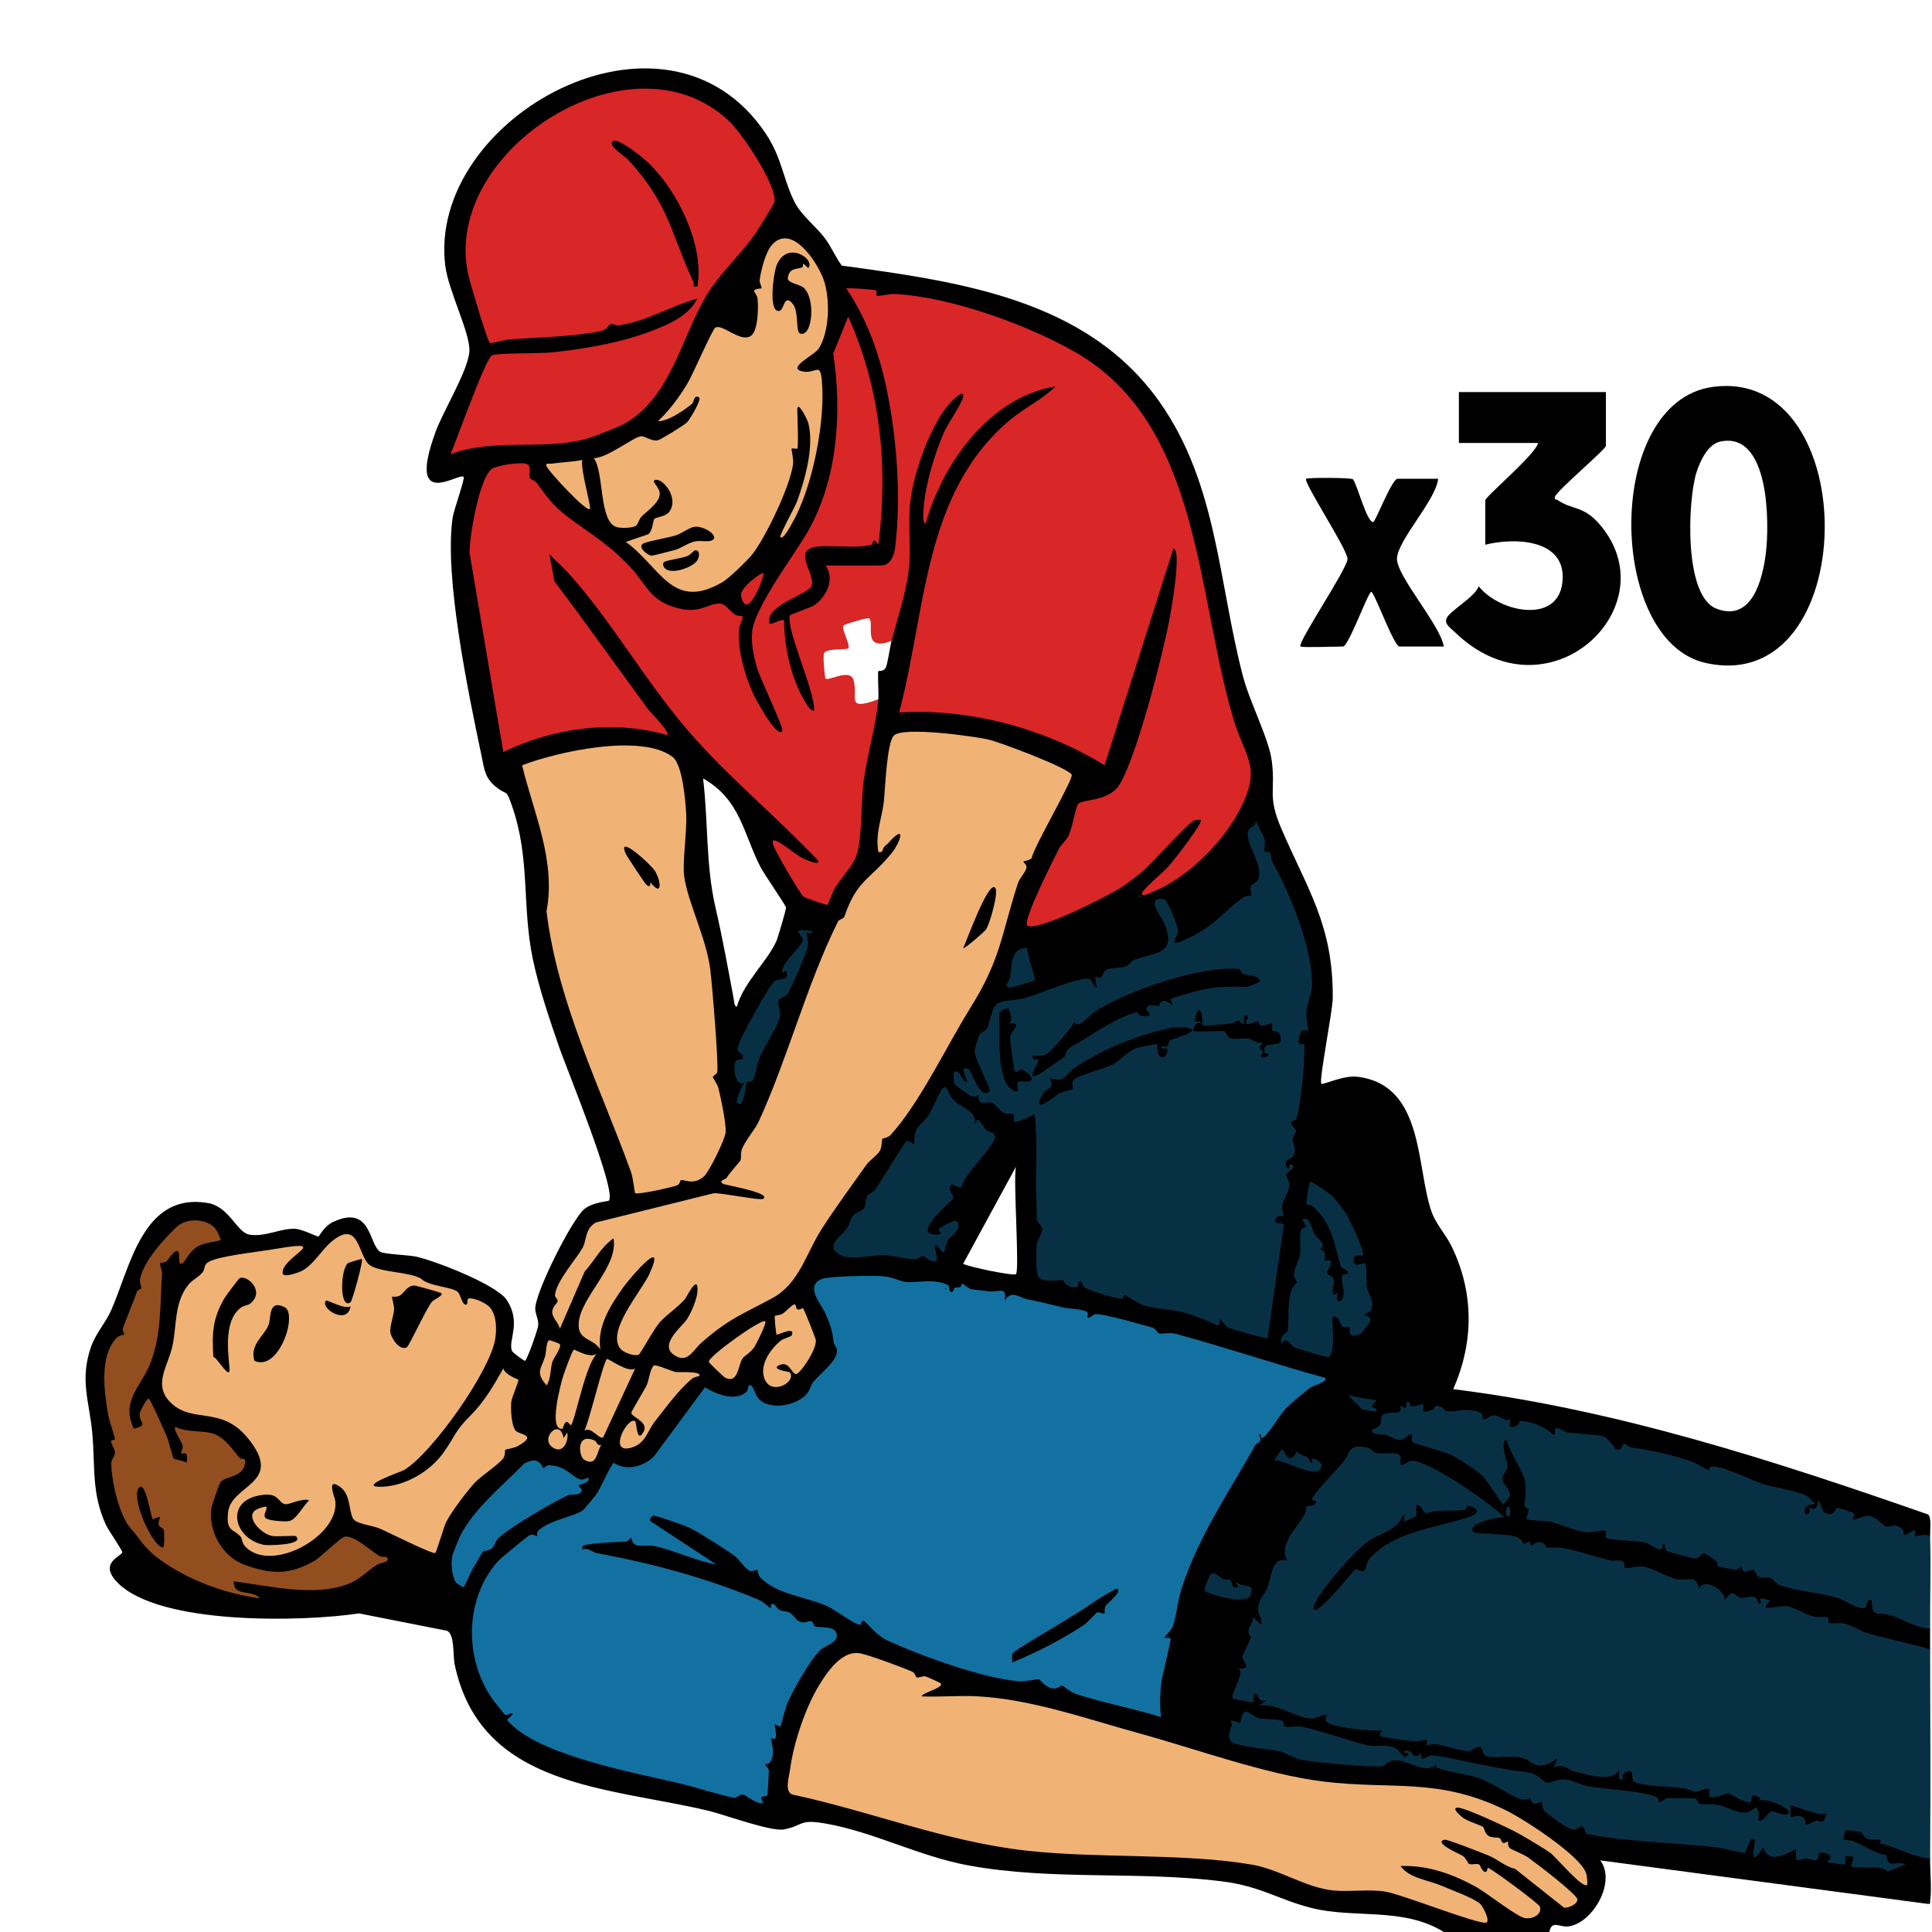 <?xml version="1.0" encoding="UTF-8"?>
<svg id="Layer_1" data-name="Layer 1" xmlns="http://www.w3.org/2000/svg" viewBox="0 0 1025 1025">
  <rect x="0" y="0" width="1025" height="1025" fill="#808080" stroke="none"/>
  <defs>
    <style>
      .cls-1 {
        fill: #1271a1;
      }

      .cls-2 {
        fill: #083045;
      }

      .cls-3 {
        fill: #fff;
      }

      .cls-4 {
        fill: #f0b375;
      }

      .cls-5 {
        fill: #d92626;
      }

      .cls-6 {
        fill: #000;
      }

      .cls-7 {
        fill: #934e1f;
      }
    </style>
  </defs>
  <path class="cls-3" d="M766,1025H0V0h1025v1025h-203c-4.088-6.388,5.208-6.042,9.383-4.905,11.666-1.034,23.334-21.095,16.26-31.608-.037-1.608.913-2.655,2.319-3.378l172.085,22.852c.418-6.76.404-13.546-.042-20.358l1.995-1.604c-2.862-36.854-2.996-74.153,0-111-1.969-3.628-1.957-7.368,0-11-.519-1.236-.998-2.482-1.336-3.765-1.731-6.557-1.563-34.7.094-41.455.315-1.284.76-2.536,1.243-3.779l-1.987-1.388-.049-8.513c-82.142-28.953-165.669-54.427-251.993-67.116l.624-5.218c11.611-28.162,7.508-59.739-10.486-83.91-4.75-11.97-7.866-24.586-9.348-37.848-6.616-28.161-18.324-45.488-49.151-34.031-2.88-1.73-3.577-5.09-2.089-10.081,5.996-29.713,9.171-59.312-4.387-88.463-7.378-15.565-14.199-31.283-20.463-47.153-1.101-10.11-1.944-20.317-2.527-30.62-15.261-37.005-22.722-75.478-29.842-115.236-3.519-15.609-7.807-31.163-14.437-45.774-34.263-75.51-108.172-87.064-182.174-97.095-7.452-11.758-15.848-22.798-25.188-33.122l-3.633-7.959c-26.839-112.681-185.642-57.802-178.51,40.228,5.052,14.885,9.274,29.852,12.665,44.899-4.914,15.32-11.159,30.359-18.737,45.116-5.675,15.69-8.817,28.549,12.497,19.119,3.381.341,3.652,3.004,2.642,5.846-7.74,19.327-6.827,38.618-4.644,59.627,2.99,28.774,8.755,61.367,15.656,89.277,1.743,7.05,4.649,10.488,11.405,13.791,5.743,9.107,7.735,21.258,9.311,32.029,1.737,35.817,5.421,70.006,19.463,103.707,9.927,24.231,18.628,48.917,26.104,74.058,2.579,9.078-.731,10.168-8.795,11.465-1.722.61-3.512,1.314-4.847,2.533-6.306,5.762-25.488,43.256-25.118,51.209,4.387,3.794-2.932,26.72-5.432,28.302-4.245,2.688-12.38-4.431-11.304-9.519,4.332-18.553-.989-24.519-17.255-32.49-14.937-7.32-30.3-13.228-46.777-13.68-6.013-1.647-10.256-6.764-12.731-15.353-7.609-9.023-17.779.062-23.737,6.173-5.833-2.832-11.547-3.994-17.142-3.485-16.5,5.721-24.183,3.079-34.225-10.432-22.121-14.026-40.755,7.427-47.212,27.756l-9.452,24.558c-15.517,19.99-14.884,39.44-9.836,62.98l1.33,24.633c1.709,16.496,6.259,26.109,14.533,39.631l-.608,1.868c-17.611,10.979,12.07,22.438,21.985,25.143,32.346,8.825,69.413,7.071,102.362,3.521l47.571,9.415c3.874,5.143,5.604,11.627,5.19,19.45,7.452,42.45,46.673,59.484,84.906,66.267,28.197,4.432,55.487,11.612,82.45,19.205l5.174.259c13.631-5.463,28.041-4.765,43.23,2.093,31.155,11.491,62.09,21.233,95.827,21.402l70.377,1.998c28.296,1.548,48.124,7.743,73.865,16.874l11.179,1.586c19.287-.671,37.409,2.44,54.365,9.334l1.402,3.133Z"/>
  <path class="cls-6" d="M766,1025c-21.523-13.348-47.194-7.059-69.839-12.661-17.648-4.366-26.942-11.562-47.8-14.2-44.473-5.624-89.984-.295-134.538-8.462-26.126-4.789-50.504-17.833-75.792-22.209-14.399-2.492-11.238.902-21.968,3.084-6.856,1.394-31.102-7.681-40.244-9.871-53.09-12.719-120.693-12.055-134.556-77.444-1.092-5.151.084-15.796-3.976-18.024l-46.814-9.25c-29.85,4.536-106.411,6.374-128.361-16.576-9.964-10.418,2.469-13.709,2.756-15.861.122-.914-7.413-11.837-8.571-14.323-7.851-16.848-5.733-31.07-7.318-48.682-1.543-17.137-6.783-28.046-.752-45.795,2.38-7.006,7.808-12.974,10.651-19.349,10.205-22.882,16.73-63.056,51.381-57.137,11.535,1.97,15.387,15.758,22.185,16.807,8.383,1.293,16.335-3.438,24.066-3.119,3.969.164,11.891,4.387,12.466,4.072.492-.27,3.056-5.526,7.798-7.726,20.336-9.434,18.828,11.989,24.898,15.806,2.206,1.387,14.948,1.686,19.133,2.615,10.111,2.246,42.624,14.817,48.024,22.976,8.015,12.11.557,21.492,2.803,27.054.365.903,6.446,5.305,6.875,5.249,1.046-.135,6.904-16.711,7.046-18.92.21-3.251-1.492-5.672-1.583-8.611-.255-8.297,19.451-47.596,26.011-52.963,4.648-3.802,12.505-4.005,13.008-4.492,4.596-4.444-22.787-71.116-26.26-81.219-5.156-14.999-10.811-31.46-14.045-46.955-5.881-28.179-1.253-52.986-10.972-81.028-3.457-9.974-2.342-5.196-8.644-10.356-5.926-4.852-6.115-9.39-7.588-16.412-6.868-32.724-19.957-95.041-15.334-126.375.578-3.918,6.634-20.84,5.848-21.64-2.553-2.601-30.74,18.991-14.758-24.269,4.019-10.879,17.149-32.24,17.793-42.26.609-9.461-11.044-32.015-12.757-45.248-10.156-78.486,117.265-149.726,170.13-70.13,8.652,13.027,9.204,24.691,15.418,36.582,3.446,6.593,11.062,12.477,15.593,18.407,3.566,4.667,5.716,10.112,9.183,14.817,61.971,8.518,129.938,17.526,168.624,72.376,30.829,43.711,31.192,96.067,44.278,145.722,3.603,13.671,13.753,33.032,15.243,44.758,2.054,16.163-2.46,18.361,5.088,35.911,13.99,32.526,27.544,51.28,27.241,89.83-.056,7.12-7.421,43.653-6.059,45.5.59.8,11.691-4.665,19.231-3.734,35.613,4.396,30.941,48.179,39.288,71.704,2.246,6.329,7.733,12.342,10.642,18.358,11.911,24.637,11.782,50.681.823,75.667,86.668,10.784,170.012,37.899,252.005,66.505,1.842,1.778.918,8.643,1,11.5-2.136,2.2-8.04,2.632-10.196.091-2.717,1.995-4.963.974-6.738-3.062-6.833-.187-9.524-1.407-15.327-5.734-6.88,2.476-10.399,1.703-10.559-2.319l-5.292-1.72c-3.903,4.397-8.032,3.672-11.454-.592-7.464,7.035-13.239.87-5.457-5.111-7.487-3.478-15.61-5.935-24.368-7.371l-20.645-8.107c-3.419-1.276-4.995-1.286-8.004.663-13.705-6.35-28.144-10.666-43.319-12.947-3.691,3.667-7.334,2.47-10.93-3.593l-1.756-1.265c-8.134-.303-15.779-1.594-22.933-3.87-.388,2.315-2.053,3.345-4.33,2.621-3.922-3.862-9.196-5.958-14.578-6.67-3.359,3.463-7.785,4.874-9.549-.693-4.665-2.745-6.371-2.783-11.025-.34l-2.226-1.159c-.376-3.03-2.961-4.28-7.753-3.749-5.851,1.469-10.751.751-14.702-2.154-2.889,3.306-8.711,4.643-10.095-.383-4.126-.149-7.552,1.047-10.276,3.589l-7.56,1.002c.006,2.822-.964,5.116-2.908,6.882,3.571.285,7.131,1.284,10.679,2.996,5.518-4.138,8.349-3.57,8.492,1.704,19.424,4.857,36.676,12.958,46.529,31.427l1.314-2.474c-4.379-5.146-4.774-10.029-1.183-14.649-1.466-3.058-4.455-19.417,2.636-15.297,2.657,1.544,14.635,29.271,10.407,35.437,2.687,1.406,2.269,3.846,1.285,6.275,9.771.698,19.426,2.83,28.963,6.395l10.331-.871c2.335.64,2.543,2.458,2.748,4.512,9.367-.093,17.983,1.678,25.848,5.313,1.784-3.776,4.985-2.44,5.444,1.422l13.426,3.647c5.551-4.775,11.175-1.159,14.133,4.524l7.508,1.417c2.418-1.951,4.082-1.826,5.912.933,3.755-1.728,5.891-.585,7.485,3.118,4.704-.232,7.471.594,10.669,4.152,15.225,2.494,29.651,6.554,43.279,12.181,3.852-7.61,7.055-3.745,7.929,2.824,8.907,1.762,17.798,4.395,26.673,7.897l1.475,2.109c.012,3.659-.012,7.341,0,11l-5.306.602c-13.71-2.716-27.626-6.298-40.075-12.212l-7.719-.223c-2.517-2.764-5.894-4.052-10.131-3.865-8.357-4.071-14.082-6.42-23.545-4.386-1.537-1.878-3.247-2.781-5.131-2.71l-2.282-3.137c-4.41,1.236-7.968.63-10.675-1.816-2.812,3.448-5.214,4.183-6.825-.513-1.821-2.532-6.773-6.186-9.216-3.062-1.922.726-3.67-.538-5.245-3.791-8.656.027-17.2-2.19-25.632-6.651l-2.885-.127c-5.784,1.758-9.01.693-9.679-3.195-9.819-1.108-19.644-3.253-29.476-6.435-5.599.391-9.879-.708-12.841-3.296-4.894,1.883-9.823.781-14.787-3.305l-20.646-1.824c-8.004-7.075,5.317-10.367,11.273-11.805-6.921-5.503-36.539-27.378-43.942-26.29-5.028,2.812-8.896,3.522-8.167-3.689l-10.958-.339c-8.122-5.435-11.987-5.055-16.136,4.239l-15.242,17.467c2.996,3.586-.107,5.795-3.94,6.573l-.956,3.259c-7.212,7.611-10.48,15.678-9.806,24.2-5.758.852-8.983,5.541-9.675,14.066-5.317,7.454-5.407,10.862-3.325,19.116l-1.325,1.143c-5.949-2.219-5.913,1.546-4.329,6.372-3.622,5.397-4.418,10.398-2.389,15.003-2.032.732-7.241,14.551-6.707,15.23.205.262,6.236,1.406,6.532,1.254.785-5.234,5.312-5.599,6.826-.731,2.064.127,2.512.716,3.36,2.779,7.724,2.435,15.421,4.729,23.089,6.884,6.562-3.013,9.653-2.28,9.274,2.199,9.262,2.854,18.804,4.522,28.625,5.003l1.287,2.741,15.463,2.197c3.875-1.338,6.801-.854,8.78,1.452,6.555.96,13.065,2.166,19.53,3.619,5.386-3.22,7.851-2.931,10.334,2.986l17.557.375c4.602,2.983,8.94,4.249,13.014,3.801,4.839-3.115,7.405-2.863,7.697.755,8.336,3.639,16.855,5.516,25.557,5.632,2.927-1.808,5.449-2.307,7.566-1.498,4.469-3.223,7.538-.508,7.321,4.529,10.766,1.255,21.335,3.052,31.707,5.389,3.853-2.588,8.842-3.27,9.413,2.507,5.826-2.541,11.721-1.708,17.686,2.5,1.922-4.533,5.348-4.053,8.799-.961,12.967.008,24.217,15.562,4.464,10.031-3.997,5.324-9.449,7.673-9.251-1.291-6.089,2.401-12.838,1.62-20.247-2.342l-9.598-.541c-4.383-4.953-14.986-3.501-20.645-1.045-2.675-2.761-4.417-3.916-8.669-4.349-14.259-1.085-28.11-3.557-41.554-7.418-6.639,2.485-11.949,1.716-15.929-2.306-17.99-3.979-36.873-7.435-54.971-10.484l-4.269,1.707c-1.429-.944-7.996-3.108-7.764-1.607.155,1.002,13.086,4.236,14.799,1.523l1.654,1.395c15.791,2.914,30.676,8.423,44.655,16.528l2.893-.485c2.12,1.984,4.644,2.755,7.573,2.311-.129,4.528,12.706,13.84,15.939,14.182,3.578-2.83,8.026-1.864,7.834,2.705,22.643,2.686,45.344,4.855,68.104,6.507l13.859,2.819c1.901-8.514,9.861-10.508,7.961.038,1.534-2.979,4.087-2.267,7.659,2.138l4.274-.434c7.565-4.264,11.03-3.585,10.395,2.035,2.621-.681,5.497-.755,7.94.5.036-6.809,10.761-4.808,10.169,1.334l3.742.641c.761-6.699,10.244-5.368,7.973,1.546,5.044-.225,10.038.091,14.982.947,4.26,4.141.585-2.526-.612-3.585-1.926-1.703-17.11-7.434-20.956-7.967-6.808-10.068,8.304-11.778,13.16-4.475,3.968-.167,6.66.79,8.077,2.872,7.559,2.78,15.199,5.228,22.921,7.345l1.741,2.214c-.05,6.609.916,16.48.008,22.53-.205,1.365.57,1.703-1.516,1.508l-173.482-23.037c8.828,11.701-4.641,34.161-17.52,35.088-3.933.283-8.426-3.48-9.491,2.911h-56Z"/>
  <path class="cls-2" d="M1024,986c-9.567-.767-18.225-6.444-27.006-8.009,2.678-3.462-2.661-1.302-6.07-2.418-2.385-.781-2.424-3.07-3.686-3.549-.362-.137-7.283-1.153-7.662-1.078-.641.126-1.77,4.864-1.578,5.047.204.195,3.904.284,5.559.954,5.792,2.342,10.892,6.296,17.226,7.257.956,7.552,4.034,2.902,10.212,4.809l-9.545,4.091c-2.885-4.206-16.448-1.129-19.449-3.113-.212-.14,1.905-4.104.993-4.984-.144-.139-3.85-.156-3.99-.014-.352.356.345,3.656,0,4.016-.826.864-8.145-1.205-9.998-1.02,6.386-4.149-3.08-5.759-3.869-4.844-.514.597.058,3.241-1.744,3.801-1.02.317-3.174-.885-4.789-.845-5.463.134-6.094,3.949-5.611-5.095-5.815,2.71-14.935,8.298-17.489-1.001-8.7,13.821-3.944-3.362-4.511-4-2.43-2.73-4.709,6.656-5.088,6.909-.799.535-12.729-2.605-15.425-2.896-22.907-2.471-46.075-2.808-68.822-6.977-2.466-7.486-3.983-2.289-6.982-2.258-2.086.022-13.982-8.311-15.375-10.068-1.238-1.563-1.134-4.554-1.312-4.723-.443-.419-3.061,1.358-4.383.949-1.299-.401-1.413-2.637-1.722-2.807-.216-.119-2.589,1.151-4.904.467-5.203-1.537-15.17-8.63-21.994-11.089-7.08-2.552-15.792-3.127-22.264-5.552-.929-.348-.84-1.161-.741-1.948-4.304,5.445-14.157-1.158-19.533-1.962-5.992-.896-7.392,2.814-8.918,3-5.736.7-35.111-1.993-41.882-3.2-5.72-1.02-9.133-3.839-12.4-4.6-6.294-1.466-18.987-2.172-24.549-4.452-4.522-1.854-2.007-6.674-1.222-9.355.209-.713-.787-2.172-.476-2.435.801-.678,4.415,1.391,4.985,1,.475-.326.442-6.206,3.354-5.909,1.249.127,4.189,2.884,6.583,3.477,3.083.763,10.254.387,12.453,1.381,1.338.604-.008,2.772,1.173,3.117,1.944.569,6.211-.518,8.885-.008,10.33,1.969,25.502,7.726,35.292,9.889,5.148,1.137,9.84-1.308,15.646,2.172,1.135.681,4.267,6.873,5.622,2.368.315-1.047-2.479.294-1.991-1.483,5.931-1.322,3.708,6.025,8.984.983-.587,6.172,2.741,1.355,5.294,1.286,4.027-.109,16.356,2.912,21.133,3.816,10.027,1.897,18.639,3.926,28.027,4.876,8.33.843,9.704,5.279,12.274,5.894,1.692.405,5.422-2.211,9.672-1.798,3.568.346,8.285,2.958,12.391,3.651,9.102,1.536,27.996,2.472,35.577,5.453,1.703.67,1.288,2.835,2.163,2.862,1.28.039,2.506-1.899,4.052-2.047,1.005-.096,14.148-.019,14.878.157,1.154.279,1.132,2.56,2.259,2.879,2.078.589,6.151-.223,9.343.426,5.997,1.219,10.864,5.102,15.881,3.992,3.876-.857,6.323-6.713,6.074,4.552,3.051.294,4.424-4.268,6.726-4.865,2.137-.554,7.296,3.102,9.265.863,2.127-2.419-14.392-9.648-16.99-6.002l1.984-1.976c-6.387-3.954-3.954.984-5.089,1.88-2.059,1.627-11.164-4.542-12.385-4.547-.523-.002-7.856,3.419-9.523,1.659-1.272-1.343,3.474-6.832-7.23-2.156-8.019-4.244-26.188-2.002-33.128-5.793-1.424-.778.99-8.64-5.045-4.148-1.376,1.024.636,3.885-2.587,3.083l-.017-4.994c-3.837,6.829-16.418,2.515-23.4.909-3.92-.902-6.061-4.903-11.581-1.913,4.141-8.474,1.496-3.438-3.449-1.932-7.164,2.182-7.403-1.91-13.084-3.528-5.044-1.436-15.219.54-18.806-.704-2.385-.827-2.057-4.659-3.282-4.913-2.608-.541-4.429,2.219-6.793,2.105-4.223-.204-12.671-3.131-17.348-3.787-1.361-.191-4.015,1.002-4.24.766-.304-.318.294-2.688-.009-3.004-.326-.34-4.641,1.029-6.326.923-2.152-.135-17.966-2.3-18.669-2.93-.443-.398,1.347-2.705.998-2.982-4.806.654-27.408-1.378-29.593-5.01-.621-1.032.793-2.841.6-2.992-1.353-1.054-5.884,1.847-8.226,1.789-7.67-.19-18.811-8.554-27.779-6.807l3.994-2.978c-4.667,1.26-4.329-2.43-5.014-3.002-2.687-2.243-1.792,3.795-1.985,3.999-.384.406-10.644-1.587-11-2.018-1.432-1.729,6.787-14.014,3.004-15.979,8.082.979,1.78-3.567,2.202-6.331.165-1.079,3.834-7.645,4.379-10.199.106-.496-1.589-1.561-1.225-3.499.416-2.218,2.425-4.575,2.659-6.974l3.98,3.986c1.023-2.715-1.438-5.585-1.516-7.464-.243-5.793,3.307-8.242,5.019-12.533,2.486-6.229,2.017-16.252,10.498-14.003-4.848-8.291,4.692-16.996,9.071-24.447.855-1.455.782-4.112,1.08-4.403.581-.567,3.783.373,4.845-1.662,1.03-1.973-2.21-1.197-1.993-1.971.927-3.316,13.385-15.971,16.42-19.595,4.338-5.179,2.525-10.208,13.068-7.892,2.219.487,2.848,2.503,5.033,2.958,2.815.587,9.841-.856,11.899.897,1.464,1.247.113,4.571.589,5.116.892,1.024,4.312-1.829,5.582-1.996,8.115-1.061,42.695,22.692,49.406,29.988-2.678-.269-20.883,3.066-15.997,8.008.786.795,18.02.723,22.23,2.274,3.612,1.331,3.495,3.389,3.935,3.625.9.482,2.456-1.03,3.288-.953.679.063.417,2.172,1.028,2.067.963-.166,1.878-2.077,4.819-1.826,2.586.221,2.716,2.814,3.284,2.826,5.676.129,6.236-.405,12.655,1.073,5.511,1.269,13.569,3.919,20.504,5.68,2.126.54,5.044-.24,6.641.361,2.06.775,1.342,3.58,1.662,3.849.36.302,6.753-1.174,9.355-.891,5.414.588,12.459,5.548,18.349,6.675,6.833,1.308,9.719-2.886,11.756,5.224,2.002-6.145,13.799.189,13.513,6.019,5.134-7.275,4.967-1.853,8.626-1.287,3.053.473,8.235-3.341,9.374,3.281,1.953.315.539-2.371.995-3.005.149-.207,4.783.876,4.99,1.024.505.363-3.032,2.792-1.989,3.988.37.424,9.118-1.182,11.224-.823,4.147.707,9.355,4.214,13.703,5.384,2.703.728,5.832-.096,7.515.367,1.205.331-.107,2.809,1.094,3.146,1.857.52,5.516-.377,8.512.37,3.882.968,7.266,3.672,11.16,4.839,11.096,3.326,22.657,5.472,33.782,8.718.119,36.973.281,74.029,0,111Z"/>
  <path class="cls-2" d="M1024,864c-7.425-.205-14.145-4.83-20.597-6.903-7.038-2.261-10.245,2.042-10.411-8.092-3.158-.811-2.468,3.847-3.579,4.082-4.16.88-10.793-4.288-14.606-5.402-9.731-2.844-20.985-3.36-30.371-6.62-2.422-.841-3.319-3.239-5.144-3.856-1.873-.633-4.286.245-6.326-.688-1.439-.658-1.58-3.377-2.649-3.6-1.511-.315-3.708,1.226-4.77.978-1.374-.321-1.428-2.819-1.572-2.898-.553-.304-1.55,1.762-3.241,1.751-1.045-.007-8.507-1.375-9.078-1.719-1.007-.606-.447-2.367-.918-2.706-.827-.594-5.993-4.199-6.37-4.266-1.707-.305-2.208,2.806-5.579,2.765-.756-.009-13.963-3.581-14.571-4.03-.729-.538-1.01-2.764-1.234-3.786-2.352-.027.67,3.058-2.488,3.009-1.804-.028-5.309-3.103-8.227-3.788-2.887-.678-19.4-1.339-20.216-2.284-.526-.609.293-3.555-.059-3.953-.345-.39-7.563,1.147-10.382.894-5.825-.522-13.335-4.32-19.353-5.647-1.984-.438-11.574-.559-12.265-1.246-.604-.601,1.211-4.087,1.057-5.368-.078-.648-1.987-.618-2.095-1.249-.411-2.413,1.316-9.391-.181-14.651-1.788-6.283-7.691-13.718-9.292-20.714-2.452-.584-1.625,4.359-1.524,5.53.263,3.031,2.129,6.569,1.852,8.731-.252,1.967-2.741,3.982-2.738,6.234.005,2.984,4.332,5.447,3.951,8.953-.139,1.285-2.943,4.531-3.526,4.522-.929-.013-8.395-12.551-10.973-15.008-3.264-3.11-12.705-9.182-16.845-11.155-3.934-1.875-18.965-5.676-20.089-6.691-1.375-1.242-.201-3.65-.598-4.122-.892-1.062-3.666,3.029-6.37,2.981-2.264-.041-5.088-2.038-7.364-2.746-1.652-.514-7.976.535-7.257-2.726,6.781-2.496,3.738-4.778,5.168-7.343,1.186-2.127,8.61-1.546,9.239-2.053,1.142-.922.364-2.861.595-3.125.591-.678,3.886,3.442,2.998-1.995,2.666-.967,1.633,1.84,2.651,2.046,1.837.374,6.109-1.323,6.338-1.047,1.17,1.409-3.088,5.915,5.204,2.893.929-.339.674-2.059,2.274-2.005,3.129.104,3.749,2.593,5.143,2.87,2.37.471,9.025-1.292,13.612-.481,7.691,1.361,4.478,3.402,5.787,4.728.7.709,3.461-2.055,5.459-2.09,2.386-.042,4.347,1.672,6.456,2.48.772.296,2.018-.5,2.065-.407.932,1.835-2.148,5.901,3.796,3.335,1.181-.51,1.124-2.261,1.795-2.318,4.334-.368,14.1,3.056,16.933,6.987,2.492.904,1.075-2.601,1.498-2.98,1.402-1.254,5.013,1.711,6.546,1.93,5.835.832,12.983.863,18.924,2.072,2.762.562,6.375,6.909,7.07,7.031,3.516.618,2.949-3.048,3.972-3.074,1.183-.031,2.443,1.769,4.019,1.988,11.526,1.603,20.521,3.661,31.658,7.341,2.755.91,8.279,4.491,9.319,4.709.689.144-.106-2.07,1.846-2.03,7.127.145,19.572,6.946,26.856,9.3,6.598,2.133,17.888,3.394,23.534,6.489,1.12.614,3.212,3.065,4.236,4.22-9.276.292-4.857,8.48-2.982,4.259.238-.535-.277-1.935-.007-2.259.253-.302,4.24,3.084,4.491-3.981,2.084,1.502,1.607,5.95,4.169,6.849,4.83,1.694,5.125-2.744,5.924-2.874.92-.15,9.051,2.526,9.342,3.108.218.437-1.343,2.519-.926,2.904.876.809,5.957-1.996,8.262-1.789,4.184.375,7.322,5.109,9.476,5.647,1.688.422,3.306-.78,4.585-.506,5.768,1.238,4.276,4.233,4.68,4.651,1.232,1.274,5.158-2.869,5.99-1.998.305.319-.3,2.66.009,3.007.266.298,6.135-1.567,7.994-.005.463,16.272-.055,32.712,0,49Z"/>
  <path class="cls-6" d="M908.762,205.261c80.542-10.814,78.949,165.08-3.958,146.436-52.306-11.763-53.847-138.675,3.958-146.436Z"/>
  <path class="cls-6" d="M852,208v28.5c0,1.909-25.89,23.596-26.988,27.018-.596,1.857.669,1.314,1.25,1.717,7.644,5.301,13.554,3.042,21.761,12.241,38.928,43.636-26.693,106.418-76.547,57.546-2.072-2.031-5.257-3.913-4.01-6.994,1.566-3.869,15.099-11.242,17.032-17.008,10.873,14.025,44.137,21.047,44.576-4.529.357-20.836-26.335-21.243-41.075-17.491v-23.5c0-2.074,26.922-24.556,28-30.5h-42v-27h78Z"/>
  <path class="cls-6" d="M690,343c-2.128-1.558,24.916-41.263,24.917-46.5,0-5.042-23.842-41.073-21.916-42.489,1.003-.737,23.82-.588,24.749.24,1.977,1.761,7.372,22.964,10.751,22.726,1.321-.093,9.87-22.978,13-22.978h21.5c-1.123,11.341-21.851,32.899-21.855,42.5-.004,9.387,22.974,35.031,24.855,46.5h-23.5c-2.983,0-13.362-29.011-15-29.011s-12.017,29.011-15,29.011c-3.143,0-21.592.665-22.5,0Z"/>
  <path class="cls-5" d="M466,371c-1.407,15.227-5.862,28.588-7.845,43.655-1.404,10.673-.634,32.638-4.337,40.663-2.331,5.05-7.869,10.944-10.985,16.015-1.088,1.77-3.449,8.421-3.852,8.671-.569.353-12.086-3.801-12.695-4.3-1.956-1.603-16.203-25.95-16.299-28.204-.057-1.328-.12-1.975,1.492-1.486,3.563,1.083,10.663,7.673,15.296,9.71.924.406,8.56,3.88,7.215.79-22.488-23.758-48.166-44.621-69.502-69.504-22.446-26.178-40.415-58.045-62.981-83.019-3.148-3.484-6.812-6.546-10.013-9.987l2.644,14.356c16.78,22.299,32.966,45.038,49.432,67.568,1.491,2.041,11.944,12.173,10.418,14.07-28.415-8.291-60.653-3.887-86.978,9.003l-17.89-105.616c-.207-8.48,5.098-39.295,11.596-44.44,2.703-2.14,16.828-4.28,19.345-2.51,1.947,1.369.216,5.513,1.156,7.356.183.359,2.731,1.227,3.782,2.7,6.819,9.556,9.968,13.329,19.692,20.316,11.351,8.156,19.412,13.115,29.342,23.658,9.526,10.114,10.479,18.323,25.76,22.241,12.118,3.107,16.173-3.097,22.565-2.457,2.534.254,5.103,4.114,7.273,5.626,1.425.993,4.225.963,4.37,1.137.444.532-1.763,4.98-1.918,6.574-1.022,10.53,2.963,23.984,7.136,33.693.846,1.967,12.45,24.195,15.774,20.715,1.263-1.323-12.125-28.791-13.489-34-1.687-6.444-3.184-12.626-2.387-19.38,1.516-12.846,22.488-40.485,29.416-52.579,15.935-27.816,18.227-63.364,13.533-94.467l7.918-19.559c17.12,37.711,21.35,80.07,16.003,120.986-3.338-4.733-2.579-.275-3.641.021-7.517,2.09-20.786.102-28.834,1.006-13.883,1.56-.433,14.571-2.981,20.935-1.616,4.037-21.324,9.228-22.482,17.605-.744,5.379,4.313-.237,7.943.442-.057,13.528,3.726,31.023,10.81,42.688.938,1.545,2.978,5.615,5.19,5.303.051-11.218-14.447-41.448-13.065-50.377.112-.722,11.304-4.182,13.424-5.764,6.23-4.651,10.698-13.592,5.647-20.853h29.5c4.916,0,6.901-5.406,7.414-9.59,3.205-26.157.968-56.853-4.228-82.595-3.998-19.807-10.421-37.892-21.685-54.803.624-.458,14.35.615,15.456.917,1.211.331.229,2.694.549,3.074.31.367,6.991-1.178,9.542-1.051,29.551,1.468,70.454,16.273,96.054,30.947,66.263,37.983,64.15,128.064,83.472,193.528,6.683,22.643,16.104,26.32,2.729,50.877-8.972,16.473-26.977,34.236-44.453,41.547-.87.364-7.743,3.886-6.341.665.99-2.274,11.818-11.388,14.502-14.504,1.717-1.993,18.126-22.8,16.488-24-.3-.22-2.582-.041-3.283.205-3.427,1.203-21.75,22.029-26.705,26.295-3.686,3.174-8.422,6.857-12.482,9.518-6.072,3.98-45.021,23.812-49.525,19.963-2.733-2.335,14.431-36.011,16.799-40.69,1.236-2.443,3.621-3.983,5.078-6.922,1.939-3.91,3.786-15.13,5.027-16.736,2.181-2.82,16.279-1.203,21.944-10.293,9.241-14.83,23.2-69.579,26.681-88.319.771-4.149,6.649-36.613,1.967-37.01l-36.514,114.975c-31.812-19.559-71.717-30.334-108.982-28.006,14.45-54.027,12.663-116.189,58.531-154.958,7.759-6.558,17.347-10.987,24.465-18.023-34.973,5.684-59.996,40.723-69.012,72.982-1.829-1.132-1.112-6.549-.966-8.473.963-12.696,5.768-28.504,10.809-40.191,1.836-4.256,9.571-15.365,10.154-18.852.323-1.929-.567-1.92-2-.996-13.146,8.475-23.603,39.361-25.729,54.273-1.964,13.777.503,26.941-1.378,40.622-1.525,11.1-5.956,24.528-8.877,35.623-7.546,9.069-14.901-.132-13.039-9.647-.884-.386-10.282,2.327-10.576,2.79,3.822,10.196,5.023,14.053-7.652,13.629-4.876-1.527-2.316,10.969-1.679,11.213,13.571-5.287,16.217.91,15.592,13.383.65.759,6.818-1.186,8.151-1.7l2.204,1.333Z"/>
  <path class="cls-4" d="M543.002,457.014c-.367.544,1.695,1.408,1.581,3.057-.171,2.471-3.62,5.656-4.529,8.483-9.005,27.999-8.962,40.138-25.459,66.541-12.235,19.582-26.682,50.192-42.032,66.971-1.533,1.676-4.138,1.795-4.379,2.111-.455.599-.173,3.966-1.306,6.206-1.251,2.472-5.467,5.089-7.307,7.689-7.561,10.684-16.868,23.357-23.792,34.208-8.052,12.62-11.827,28.64-25.74,36.26-16.392,8.979-23.065,10.751-38.049,23.951-4.382,3.86-7.523,11.692-14.928,5.95-7.048-5.465,4.823-14.697,7.369-18.509,2.241-3.355,5.251-10.46,5.566-14.441.852-10.768-5.932,2.939-6.457,3.555-4.02,4.708-9.471,7.997-13.506,12.489-2.994,3.332-10.163,16.464-11.01,17.021-2.029,1.337-7.815-.893-9.476-2.606-8.664-8.941,10.794-30.92,14.928-39.972,9.896-21.665-10.423,2.23-13.888,7.112-6.808,9.594-13.938,20.652-12.084,32.904-3.779-6.318-12.332-4.514-11.455-14.368,1.23-13.816,21.043-29.514,18.455-44.621-6.825,4.775-9.893,11.59-15.339,17.66l-13.152,30.331c-.484-2.993-3.827-5.53-3.993-8.58-.182-3.349,2.623-4.652,2.815-6.099.161-1.214-1.563-2.013-1.397-3.374.914-7.523,11.059-18.629,14.537-24.732,2.486-4.363,1.067-9.962,7.109-13.628l62.566-15.525c4.395-.26,24.816,4.069,26.348,2.929,4.315-3.211-20.438-7.282-21.429-7.934-2.654-1.748,1.361-2.292,1.858-3.081,1.927-3.061,7.066-8.655,7.345-9.189.722-1.382-.067-4.158.997-6.517,2.41-5.341,6.699-9.803,8.746-14.25,15.404-33.466,25.5-72.799,42.013-106.01.688-1.383,3.03-1.453,3.467-2.746,6.702-19.844,14.052-19.729,25.513-34.251,3.818-4.838,7.247-14.524-.57-6.539-2.208,2.255-1.031,1.385-3.492,3.421-1.474,1.22-.628,3.825-3.442,3.103-1.785-9.443,1.903-18.003,2.884-26.604.691-6.056,1.572-31.489,5.338-35.161,4.969-4.844,42.057.328,49.97,2.073,6.011,1.325,42.368,15.025,44.363,18.686,1.167,2.141-19.977,38.051-21.119,43.952-.539,1.545-4.302,1.87-4.439,2.074Z"/>
  <path class="cls-2" d="M671.148,451.916c.256.319,2.217-.223,2.646.225.468.488.353,3.604,1.297,5.265,9.455,16.642,20.783,44.809,20.997,64.095.061,5.465-2.721,10.92-3.088,16.025-.177,2.466,1.311,9.117.992,9.47-.303.335-3.946-3.335-4.949,4.562-.544,4.284,2.075,1.693,2.962,2.446.247.209-.029,5.626-.059,6.475-.251,7.205-1.957,26.67-4.09,32.905-.547,1.6-2.843,1.255-2.887,2.131-.082,1.655,2.344,3.05,2.609,4.418.229,1.184-1.63,2.498-1.639,4.504-.013,3.001,2.268,5.253.116,8.866-1.216,2.041-5.763,1.587-3.04,6.689,1.761.438.661-1.731.99-1.982.74-.565,2.671-.154,1.987,1.475-.506,1.204-3.62,2.772-3.711,4.003-.058.778,1.751,2.77,1.765,4.991.023,3.807-3.237,7.68-3.874,11.292-.315,1.784,1.063,4.986.837,5.217-.176.18-3.068-.226-4.003,1.517-2.204,4.106,5.007,1.064,4.017,3.996l-8.535,59.514c-1.046.183-18.797-4.59-20.516-5.485-2.829-1.473-3.322-3.901-4.475-4.525-1.072-.579.599,3.893-1.97,2.976-4.863-2.169-12.244-5.277-17.226-6.585-6.55-1.72-16.093-1.982-22.07-4.034-2.679-.92-9.088-5.267-9.749-5.37-.622-.096-.365,1.983-1.037,2.05-2.598.259-17.443-4.191-20.002-6.024-1.134-.812-1.795-5.257-3.44-2.28-.725,1.313,1.683,2.467-2.434,2.21-4.234-.264-5.372-3.663-5.72-3.756-1.6-.427-9.617,1.839-12.88-1.659-1.471-1.577-1.342-14.461-.988-17.054.435-3.179,2.963-6.008,2.948-7.986-.019-2.515-2.925-4.099-2.913-5.995.02-3.118.129-3.134-.072-6.944-.85-16.091.714-32.456-.954-48.553-1.404,1.088-10.044,5.079-10.982,4.007-.355-.405.385-3.608-.008-4.009-.205-.209-3.931.115-5.798-.722-.917-.411-4.715-4.785-5.945-5.221-1.687-.598-4.726.634-6.337-.491-1.129-.789-.757-3.404-.928-3.58-.117-.12-2.048,1.193-3.239.825-1.42-.438-9.361-6.302-9.577-7.014-.084-.277-.404-5.61-.174-5.786,3.505-2.677,4.227,5.534,6.995,4.982-.112-2.675-4.407-8.602.496-7.018,2.173.702,6.114,17.042,11.503,12.02,1.179-1.098-8.083-17.142-7.935-21.412.03-.85,2.078-7.891,2.478-8.543.986-1.605,3.093-1.85,3.903-3.098,1.741-2.683,2.367-10.997,5.845-13.644,2.112-1.606,10.664-1.659,14.704-2.807,6.003-1.707,30.175-11.942,34.002-10.036,1.692.843,1.941,3.983,3.997,4.546-2.182-9.31.022-4.277,1.995-5.412.993-.572,1.37-3.111,3.042-4.061,2.511-1.426,7.644-.791,10.231-1.769,1.913-.723,2.683-2.853,4.474-3.526,11.413-4.286,23.129-2.554,15.684-20.147-.859-2.029-10.414-13.413.088-12.126,1.9.233,7.463,14.913,7.466,16.546.01,4.51-7.298,10.424,6.696,3.661,13.299-6.428,17.777-13.984,27.968-21.039,1.434-.993,4.23-.964,4.379-1.134.216-.247-1.101-2.857-.387-4.711.936-2.432,4.349-.964,4.464-6.759.146-7.346-7.075-16.198-6.049-21.987.648-3.657,4.847-2.511,3.971-6.528l4.776,9.703c.853,1.744-.44,6.211.36,7.207Z"/>
  <path class="cls-4" d="M486.201,889.841c1.182.604,3.199-.894,4.87-.427.866.242,7.628,3.285,7.925,3.603,2.232,2.389-9.843,4.919-9.99,6.972,9.786.458,19.755-.564,29.532-.027,28.997,1.593,57.732,11.919,85.465,19.535,30.606,8.405,67.097,21.746,97.411,25.589,36.86,4.673,61.267-2.449,97.61,15.39,9.592,4.708,39.668,24.13,42.515,33.484.366,1.202.884,5.587.455,6.035-2.242,2.34-16.864-15.153-19.489-16.999-3.104-2.183-13.324-8.313-16.76-10.211-5.052-2.791-27.876-13.619-32.305-13.744-3.775-.107,1.49,4.427,2.689,5.333,2.576,1.946,9.393,3.936,10.629,4.862.988.741.642,3.666,3.475,5.04,1.832.888,3.909.302,5.527.984.486.205.487,1.839,1.823,2.533.513.267,2.223-.903,2.367-.771.196.179-.182,2.347,1.04,3.468.851.781,7.31,3.214,9.921,5.1,3.923,2.835,25.641,19.299,25.947,22.107.271,2.486-5.008,4.844-7.147,4.357l-25.788-20.477c-5.37-1.378-8.952-4.857-13.963-7.037-2.756-1.199-22.178-8.766-23.396-8.513-6.732,1.402,7.95,7.618,9.38,8.526,1.852,1.176,2.934,4.069,3.259,4.231,1.682.838,3.906-.402,5.592.436.505.251,1.218,3.167,2.722,3.773,1.895.763,1.356-2.115,1.962-2.002,1.695.316,27.176,19.02,27.578,20.697,1.041,4.34-4.398,6.633-8.094,5.933-4.334-.821-20.179-13.373-25.66-16.422-12.397-6.896-25.775-11.743-40.303-11.186,4.807,6.551,14.516,7.327,21.964,10.525,4.765,2.046,17.257,6.575,20.396,9.604,1.647,1.589,5.392,9.259,3.125,9.877-4.18,1.139-44.538-14.942-53.394-16.417-8.71-1.451-18.871.221-27.568-.622-14.648-1.421-28.898-11.272-43.284-13.716-36.86-6.262-81.47-3.151-119.584-7.416-43.258-4.84-81.984-20.714-124.238-29.762-4.419-1.536-1.746-9.49-1.24-13.405,1.751-13.548,7.966-32.241,15.022-43.978,4.276-7.112,11.848-18.609,21.204-17.676,4.306.429,23.423,7.636,28.357,9.736,1.788.761,2.053,2.884,2.441,3.082Z"/>
  <path class="cls-5" d="M239.006,240.994c2.877-6.608,18.63-50.935,21.992-52.496,2.753-1.279,25.596-.902,31.486-1.514,16.815-1.748,36.26-4.996,52.032-10.968,9.852-3.73,20.241-7.871,25.462-17.527-14.683,3.91-26.187,11.8-41.639,14.131-1.447.218-3.362-.974-4.629-.68-.695.161-1.295,2.982-5.454,3.82-14.16,2.854-33.131,3.278-47.735,4.261-2.119.143-10.056,2.273-10.508,1.987-1.597-1.011-10.608-32.02-11.517-36.005-14.955-65.548,86.501-131.239,138.527-81.527,6.837,6.533,25.37,34.024,23.82,42.786-.159.9-8.206,13.804-9.436,15.645-8.088,12.103-19.785,22.067-27.211,34.789-12.544,21.489-18.618,53.013-42.261,66.739-3.736,2.169-16.752,7.211-20.691,8.309-23.531,6.56-49.006-.623-72.239,8.249Z"/>
  <path class="cls-4" d="M242.723,685.287c1.507,1.238,2.278,5.964,3.793,6.703,2.335,1.14.859-2.741,1.998-3.042,2.726-.721,9.264,2.408,11.144,4.394,3.821,4.037,3.906,11.684,3.097,16.913-2.631,17.011-33.604,60.966-48.514,69.757-.933.55-26.497,9.413-11.066,8.737,12.088-.529,25.048-8.199,32.057-18.018,6.989-9.791,5.422-10.768,14.808-20.192,7.01-7.038,12.164-15.902,16.974-24.537,1.263,3.723,7.358,5.427,7.992,6.013.452.418-3.436,9.185-3.74,11.742-.415,3.488.05,12.613,2.257,15.219,2.017,2.381,12.115,2.096,1.189,8.23-2.08,1.168-6.339,1.683-6.577,1.93-.392.405.033,2.856-1.055,4.431-2.253,3.261-11.93,9.597-15.068,12.944-4.082,4.354-12.577,15.599-15.195,20.805-1.468,2.918-5.167,16.133-5.916,16.596-1.371.847-25.465-11.29-29.376-12.936-3.578-1.506-11.062-2.372-13.508-4.492-3.207-2.779-1.37-13.137-7.452-17.547-7.834-5.681-2.843,5.52-2.627,7.67,1.872,18.561-34.287,38.315-47.875,23.834-1.8-1.918-1.521-4.176-2.365-5.138-3.836-4.374-7.778-2.47-6.725-12.813,1.545-15.171,30.306-15.203,10.536-39.499-14.476-17.79-29.809-7.034-41.539-19.461-8.742-9.263-.684-18.99,1.538-29.521,2.289-10.848.915-22.534,8.06-31.94,2.253-2.966,5.197-4.058,7.462-6.535,2.868-3.137-.418-5.034,6.699-7.297,8.039-2.555,23.837-4.153,34.095-5.911,28.457-4.879,1.406,4.612,2.127,13.15.233,2.765,9.007-.519,10.599-1.423,5.913-3.359,10.39-11.128,14.973-15.027,15.476-13.166,14.298,7.868,20.741,12.211,5.81,3.917,20.007,3.343,26.972,7.028,4.137,4.204,16.291,4.398,19.487,7.024Z"/>
  <path class="cls-4" d="M361.186,626.145c-.288.133-.531,2.11-1.844,2.663-2.896,1.221-21.377,5.187-22.341,4.199-.401-.411-1.108-8.149-2.24-11.267-16.54-45.567-38.865-89.671-44.821-138.241,5.114-26.831-6.777-52.001-12.94-77.483,18.565-7.189,63.394-17.116,79.881-4.396,5.184,4,6.763,22.934,7.157,29.843.56,9.8-2.188,26.049-.974,33.973,2.16,14.091,11.602,31.982,13.808,49.193.867,6.766,4.577,51.04,3.602,54.353-.251.852-2.283,1.796-2.307,2.508-.011.329,2.393,3.484,2.983,5.862,1.345,5.413,4.018,18.075,3.848,23.165-.122,3.657-8.677,21.002-11.45,23.534-5.669,5.177-10.88,1.409-12.363,2.095Z"/>
  <path class="cls-4" d="M423,238c-.28.272-2.667-.312-3.002.006-.3.284,1.115,5.321.754,8.224-1.423,11.432-14.534,38.95-21.733,48.003-2.503,3.148-12.32,12.632-15.687,14.599-26.669,15.576-32.845-7.955-51.321-21.347l11.927-4.048c2.601-2.204,2.236-7.104,3.304-8.198.856-.878,5.917-1.162,7.804-3.689,5.803-7.772-4.73-19.504-8.04-16.544-.931.833,3.345,3.95,3,7.391-.452,4.505-6.603,8.699-9.549,11.557-1.568,1.521-1.888,4.29-3.205,5.054-2.074,1.202-7.938,1.351-10.319.552-9.275-3.113-6.328-29.21-11.937-36.54,6.68.293,20.912-11.014,24.925-11.543,2.282-.301,5.743,2.86,9.121,2.086,1.573-.361,14.004-7.994,15.492-9.529,1.543-1.592,7.643-11.977,6.463-13.025-2.61-2.319-3.094,2.568-3.664,3.045-4.31,3.611-12.572,9.358-18.326,9.453,6.227-5.833,11.42-12.873,15.8-20.2,2.815-4.708,12.907-28.193,14.65-29.41,3.702-2.583,14.462,9.152,19.612,3.664,3.131-3.337,3.298-14.536,2.878-19.003-.17-1.809-1.954-3.842-1.92-4.064.228-1.497,3.831-1.357,3.98-1.509.376-.383-1.183-3.108-.983-4.433.793-5.256,3.04-15.084,6.939-19.091,10.818-11.12,24.971,11.459,27.543,20.535,2.835,10.005,2.535,25.865-3.103,34.903-2.198,3.524-17.078,10.204-8.892,12.089,7.238,1.666,9.511-5.185,10.478,4.528,2.129,21.393-4.894,57.46-15.817,76.152-.676,1.157-4.539,8.807-6.168,7.32-.764-.697,7.821-16.169,8.761-18.728,4.379-11.928,9.195-29.209,6.128-41.651-.412-1.674-5.889-12.929-5.889-7.111,0,2.912.734,19.785,0,20.5Z"/>
  <path class="cls-7" d="M116.999,657.989c-.454.385-8.385,1.307-11.533,2.977-4.955,2.629-6.44,7.373-8.487,9.024-2.639,2.129-1.793-3.313-1.976-4.511-.822-5.384-5.666,2.821-6.473,3.585-1.03.975-3.385.826-3.504.974-.566.708,1.075,3.967.969,5.458-1.169,16.54-.149,33.718-6.827,49.172-4.971,11.505-15.011,19.121-8.154,33.33,8.446-2.331,2.36-2.997,3.157-8.239.163-1.071,3.836-8.353,4.815-7.757.946.576,8.336,17.419,9.478,20.033,1.088,2.489,3.237,11.39,3.681,11.821.257.25,5.622,1.275,6.849,2.137,1.161-7.28-1.946-4.166-3.001-5.003-.169-.134,1.234-2.281.858-4.227s-5.063-8.222-3.841-9.764c5.718,2.979,14.745,1.895,19.942,3.546,6.111,1.941,10.567,8.53,14.123,12.925.986,1.219,4.428-1.17,2.472,4.577-1.993,5.855-10.081,5.086-12.604,8.395-.817,1.071-4.619,12.372-4.851,14.145-1.55,11.872,5.977,25.253,17.36,29.459,14.144,5.226,23.79,5.739,37.236-1.858,3.821-2.159,14.165-12.944,16.611-12.989,5.475-.101,13.347,7.564,17.793,10.244,1.284.774,3.771.425,3.913.562,2.762,2.684-3.229,3.116-4.571,3.91-5.086,3.008-9.067,7.684-14.91,10.107-18.275,7.578-42.556,1.249-61.523-1.012.073,8.428,9.098,3.922,13.994,8.978-5.944-.782-11.992-2.089-17.755-3.728-13.469-3.831-29.136-11.07-39.706-20.294-4.782-4.173-7.675-9.26-11.024-12.903-6.248-6.797-10.421-25.438-10.467-34.722-.012-2.387,1.973-3.39,1.954-5.722-.017-2.012-2.153-4.615-2.071-6.075.029-.512,2.085-.59,2.07-.998-.059-1.594-3.151-9.969-3.698-13.344-1.854-11.434-4.716-30.144,4.272-40.13,1.527-1.696,4.288-1.898,4.416-2.107.105-.172-1.205-2.073-.792-3.211,2.317-6.382,5.109-12.938,7.503-19.51.434-1.191,2.254-1.149,2.307-1.824.101-1.284-1.28-2.465-.587-5.418,2.211-9.411,12.76-20.895,19.308-27.047,5.021-4.717,14.734-4.593,19.789.032,1.477,1.351,3.922,6.633,3.485,7.003Z"/>
  <path class="cls-2" d="M501.984,577.004c.304.285,1.97,4.647,4.49,7.022,4.222,3.977,12.082,5.905,10.537,11.969,1.784.484.428-2.285,1.483-1.991,1.434.4,3.683,4.477,4.852,5.652.875.879,4.044.722,4.509,2.976.936,4.529-16.503,20.306-17.274,26.462-1.914,2.859-5.873-2.845-6.579.421-.662,3.061,2.425,4.461,1.574,6.457-.533,1.25-23.392,19.846-8.086,19.055,3.317-.171.061-2.141.559-2.953.295-.481,8.841-5.921,9.871-3.983,2.477,4.659-3.445,7.44-4.794,9.532-.964,1.495-1.899,6.141-2.143,6.373-1.913,1.823-3.244-4.855-4.979-2.991-.643.691,2.346,7.393.485,8.004-3.083,1.012-5.965-2.661-6.974-2.662-.72,0-2.42,1.987-4.995,1.776-5.114-.418-11.066-2.045-15.985-2.165-7.019-.171-17.311,3.137-23.446-.547-7.297-4.382,1.045-9.422,4.158-13.665,1.559-2.125,1.921-5.03,3.306-6.694,1.406-1.69,5.063-2.632,5.908-4.092.988-1.707.376-4.261,1.633-6.367.857-1.436,3.217-2.057,4.352-3.648,2.66-3.728,15.231-24.716,16.531-25.502s3.662,2.071,4.011,1.554c.189-.28-.071-4.464.791-6.72,1.312-3.434,5.26-6.045,7.039-8.96,2.199-3.602,5.228-11.27,7.105-13.703.651-.844,1.677-.971,2.059-.613Z"/>
  <path class="cls-3" d="M390.986,533.992c-1.502.179-1.471-2.687-1.678-3.794-3.284-17.535-5.821-31.79-9.813-49.192-5.092-22.197-3.74-45.448-6.483-68.006,19.848,11.201,21.234,29.012,30.468,47.02,1.922,3.748,13.423,20.259,13.55,21.524.093.923-4.343,15.998-5.158,17.827-4.719,10.59-17.539,22.208-20.885,34.62Z"/>
  <path class="cls-2" d="M713.707,643.278c1.862,2.737,10.866,21.253,9.3,22.716-.618.578-4.588-1.158-4.864,2.327-.386,4.872,5.515,1.482,5.846,1.672,1.426.818.704,10.285,1.078,12.44.692,3.993,4.775,9.093,2.026,13.165-.672.996-3.326,1.259-3.089,1.897.505,1.359,3.97.6,2.845,3.812-.13.371-4.509,6-4.859,6.181-7.531,3.89-5.622-3.15-5.986-3.495-.341-.324-2.891.484-3.852-.128-.329-.21-2.732-7.456-5.147-4.86-.727.782,2.031,18.282-2.056,20.958-.761.498-15.717-4.181-17.512-4.901-3.692-1.48-4.725-6.577-7.426-2.068-1.969-4.213,2.942-6.048,3.06-6.649.948-4.833-.163-13.182,1.589-20.19,1.095-4.38,3.405-5.341,3.401-5.694-.015-1.4-1.661-2.595-1.622-3.962.105-3.697,2.88-8.318,3.182-10.176.642-3.953-.344-9.486.354-12.853.565-2.726,2.868-2.294,2.995-2.527.309-.563-2.351-3.634-1.971-3.932,3.655-2.868,5.386,6.185,6.125,7.363,1.822,2.901,7.567,5.87,2.879,8.608,4.534.134,2.28,4.332,3.009,6.021.06.139,2.619-1.391,2.988.518.443,2.293-2.255,4.546-1.952,5.912.237,1.066,3.037,1.246,3.571,3.509.895,3.786-3.495,10.021,2.371,7.062-2.331,5.255,1.777,6.047,2.758,1.24.938-4.593-3.738-12.349,2.249-11.247.648-3.134-2.993-1.847-3.812-4.684-3.386-11.727-4.526-21.631-14.113-30.904-1.298-1.255-3.846-1.334-3.977-1.503-.369-.477,1.415-11.566,1.916-11.901.936-.626,11.362,6.94,12.422,8.061.694.733,5.665,7.32,6.272,8.212Z"/>
  <path class="cls-1" d="M311.99,784.001c2.099,2.288-4.783,3.737-4.987,4.013-.37.499,3.838,2.794-.018,4.472-1.993.867-4.207.059-5.728.798-9.187,4.466-29.287,15.974-36.778,22.698-1.765,1.584-2.003,4.238-3.499,5.498-1.504,1.266-4.318,1.181-4.783,1.722-.332.386-3.642,6.386-5.031,8.463-1.191,1.781-4.692,10.034-5.184,10.337-.303.187-3.563-1.828-4.029-2.449-2.355-3.14-2.727-10.387-2.025-14.116.109-.581,3.64-9.556,4.256-10.754,7.376-14.367,22.71-26.731,33.862-38.137,8.677-4.885,9.332,2.32,10.448,2.416.192.017,1.012-1.775,3.508-1.587,8.562.646,11.902,6.497,15.738,7.487,1.946.502,4.104-1.021,4.251-.861Z"/>
  <path class="cls-3" d="M466,371c-17.988,6.622-10.381-1.172-13.206-10.293-1.939-6.259-13.232.837-14.789-.706-.536-.531-1.445-11.889-.861-13.361,1.125-2.831,11.948-1.766,12.862-2.643,1.462-1.401-3.741-10.422-2.601-12.033.694-.981,12.977-4.335,13.584-3.971,3.412,2.05-4.285,18.273,12.011,12.007-.831,3.157-2.18,12.885-3.14,14.364-1.385,2.134-3.419,1.344-3.821,1.703-.557.497.227,12.05-.039,14.934Z"/>
  <path class="cls-2" d="M430.992,494.014c.327,1.954-2.496.53-3.001.99-.26.237.977,4.681.608,7.005-.465,2.926-9.054,23.017-10.774,25.315-1.542,2.06-4.102,1.641-4.741,3.315-.748,1.96,1.122,5.524.726,8.586-.537,4.152-8.055,15.789-10.296,20.784-1.807,4.028-2.41,9.142-3.629,12.37-.738,1.954-3.363,1.264-3.737,1.753-.396.516-1.337,15.078-5.142,10.862-.894-.99,2.654-9.162,3.971-10.506-5.42,2.333-6.213-9.179-4.526-11.563,1.176-1.661,4.366.61,3.569-3.429-.058-.292-2.659-.665-2.74-3.11-.117-3.522,16.75-33.47,19.727-35.961,1.684-1.409,8.688.154,5.984-5.434-.07-.145-2.558,2.358-1.975-.47.613-4.018,10.371-13.085,10.876-15.228.787-3.341-8.734-7.357,5.099-5.28Z"/>
  <path class="cls-3" d="M539,676c-1.072,1.075-24.769-3.73-28.018-5.517l28.018-51.483c-1.539,6.873,2.013,54.982,0,57Z"/>
  <path class="cls-4" d="M425.984,693.989c.688.587,6.64,15.87,6.806,16.759.891,4.765-8.118,17.874-10.312,18.243-2.378.4-3.768-7.741-9.493-4.505-3.861,2.182,5.731,3.249,5.974,3.558,4.001,5.099-10.145,13.057-13.518,3.025-2.413-7.176,3.262-15.172,8.52-19.606,1.74-1.468,5.738-2.225,6.059-2.963,2.351-5.388-7.464.116-8.012-.502-.33-.372-1.22-9.52-.913-9.911.155-.197,3.041-.367,4.271-1.206,1.411-.963,4.963-4.814,6.148-4.873.893-.044.603,2.049,1.46,2.577,1.143.704,2.895-.695,3.012-.596Z"/>
  <path class="cls-4" d="M370.997,729.986c-.113.18-2.662.5-3.954,1.556-6.959,5.688-14.544,16.194-19.712,22.732-4,5.061-4.903,12.308-13.521,14.044-11.016,2.219-.763-16.893,3.176-14.314.665.435.815,10.346,3.531,7.017,5.353-6.562-5.591-8.883-5.573-11.51.006-.848,7.146-12.351,8.248-14.82,1.037-2.324,1.916-9.157,3.767-10.265,1.045-.626,9.482,3.113,11.609,3.504,1.104.203,14.11-.635,12.429,2.055Z"/>
  <path class="cls-4" d="M336.995,726.006l-16.967,36.53c-2.226,1.41-6.104-5.86-10.028-3.546,2.578-4.525,10.042-36.621,12.013-37.986.661-.458,11.216,7.616,14.982,5.002Z"/>
  <path class="cls-4" d="M317,718.011c-6.115,4.524-11.894,35.812-14.012,37.988-.866.889-2.21-5.353-4.482,1.974-7.798,1.401-.984-23.581-.009-26.976.621-2.166,5.193-14.844,5.996-14.97.65-.102,8.74,5.126,12.507,1.985Z"/>
  <path class="cls-4" d="M405.994,701.005c.876.919-4.763,12.133-5.801,13.687-2.095,3.136-5.101,4.385-6.236,6.028-2.386,3.454-2.315,13.734-9.288,10.171-.535-.273-8.525-7.776-8.608-8.371-.399-2.882,28.227-23.305,29.933-21.514Z"/>
  <path class="cls-4" d="M308.995,243.999c-1.434,3.708,4.809,24.968,3.994,26.001-1.657,2.101-21.846-19.845-22.98-22.514-.906-2.132,1.646-1.343,2.49-1.47,5.383-.808,11.112-.913,16.496-2.016Z"/>
  <path class="cls-2" d="M652.836,838.159c1.247.768-.17,5.254,4.159,3.83l-1.483-3c3.465,3.927,10.36.109,8.059,7.058-2.073,6.259-23.84-.955-24.574-2.062-.366-.553,2.811-8.844,3.631-9.058,2.857-.747,4.144,1.923,6.132,2.855,1.12.525,3.206-.159,4.076.378Z"/>
  <path class="cls-2" d="M544.96,503.034c-.248,2.593,4.598,16.283,4.044,16.956-.446.543-12.788,4.141-13.479,4.011-3.19-.603.245-4.252.42-5.557.835-6.243.113-15.845,9.015-15.409Z"/>
  <path class="cls-2" d="M688.019,770.004c2.259,3.245,6.51,1.211,6.996,5.987,1.748.412.433-1.985,1.508-2.049,1.873-.111,5.19,2.223,4.456,4.519-2.312,7.23-20.57-5.055-24.978-3.472.392-1.385,3.535-5.832,4.505-5.983.558-.087,3.214,9.744,7.513.999Z"/>
  <path class="cls-4" d="M296.972,713.042c1.206,1.782-3.285,7.36-3.924,9.505-1.19,3.991-.71,9.056-3.032,12.445-6.092-6.802-2.956-8.544-.845-15.322.644-2.07.576-8.367,2.319-8.64.289-.045,5.32,1.77,5.483,2.012Z"/>
  <path class="cls-4" d="M315.698,764.368c.768.354.979,2.949,3.312,2.141-2.704,4.386-2.327,11.721-9.02,7.997-2.896-1.612-4.676-14.92,5.708-10.138Z"/>
  <path class="cls-5" d="M404.995,304.006c.848.929-8.601,26.856-11.812,12.219-.973-4.436,11.211-12.877,11.812-12.219Z"/>
  <path class="cls-4" d="M299.012,762.993l1.976-2.988c.74,4.576-2.162,11.45-7.55,8.059-7.53-4.739,3.808-16.262,5.574-5.071Z"/>
  <path class="cls-2" d="M730,743.011c.473.308-1.965,1.871-2.03,3.492-.029.734,3.124-.109,2.022,2.494l-7.266-1.223-7.72-7.768c2.078,1.126,14.354,2.587,14.994,3.005Z"/>
  <path class="cls-2" d="M800.994,803.994c-1.575,2.451-3.458-3.445-.489-4.989.859.508.624,4.778.489,4.989Z"/>
  <polygon class="cls-5" points="604.5 475 605 475.5 604.5 476 604.5 475"/>
  <path class="cls-1" d="M478.215,679.62c4.811,1.619,13.063-.808,20.044.616,7.443,1.519,4.622,3.497,5.746,4.76,1.633,1.834,2.102-1.623,2.267-1.703,1.051-.506,2.296-.071,2.919-.368,1.047-.499.842-2.001,1.287-1.934.843.126,2.999,2.649,5.107,3.01,1.872.32,6.403.75,8.863,1.053,5.644.696,9.881-2.925,8.562,4.94,3.87-5.993,7.597-1.374,12.933-.439,6.978,1.222,11.446,2.533,17.732,4.067,2.436.594,11.428.862,13.178,2.588.568.56-.065,2.547.15,2.791.755.853,2.817-1.688,4.273-1.756,5.237-.245,23.482,5.369,29.959,7.014,1.859.472,2.728,2.862,3.703,3.196,1.299.444,5.393-.752,8.914.204,26.528,7.203,52.654,16.052,79.148,23.353,2.124,1.761-6.509,4.274-7.506,4.985-2.898,2.066-11.149,8.979-13.529,11.47-2.689,2.815-9.678,14.729-12.471,15.53-1.052.302.299-2.479-1.485-1.989,2.022,4.946-1,3.917-2.028,5.746-13.99,24.874-29.918,47.95-39.007,75.721-2.23,6.813-2.692,14.517-4.742,20.258-.794,2.225-4.172,5.419-4.228,5.773-.185,1.177,2.666-.232,3.014,1.01.318,1.137-4.413,19.39-4.886,23.113-.735,5.786-.92,12.578-.136,18.364-14.586-4.595-30.814-7.553-45.217-12.272-2.632-.862-6.842-4.415-7.267-4.441-.932-.057-2.276,1.773-4.757,1.542-4.052-.377-6.973-4.798-7.423-4.884-1.167-.223-7.4,1.334-10.815,1.037-19.588-1.703-51.201-13.223-69.496-21.495-5.892-2.664-11.755-10.193-12.538-10.47-1.905-.675-1.438,1.996-1.934,1.991-3.26-.038-13.382-7.911-17.323-9.725-11.122-5.12-26.714-6.062-35.768-15.245-1.527-1.549-1.338-3.872-1.505-4.006-.59-.473-2.703.893-4.006.434-2.144-.754-6.38-6.677-8.031-7.873-5.03-3.647-18.596-12.344-23.992-15.008-2.247-1.109-18.147-6.718-19.319-6.463-1.109.241-1.898,1.706-1.604,2.881l34.998,22.996c-11.019-1.907-21.981-7.38-32.742-9.746-3.111-.684-6.899.401-9.564-.433-2.572-.805-2.503-3.709-2.714-3.81-.648-.312-1.685,1.751-2.692,1.825-6.305.464-12.989.406-19.525,1.47-1.816.296-4.515.221-3.764,2.701,3.172-1.029,5.287,1.549,7.549,1.968,29.87,5.529,58.191,13.176,86.142,24.848,2.195.917,5.469,4.097,5.816,4.186.954.244.221-1.624.593-1.849,1.871-1.132,3.057,2.296,4.346,2.908,2.011.956,4.142.742,5.508,1.492,1.976,1.085,3.561,4.45,6.027,5.064,2.262.563,4.103-.888,5.412-.524,1.184.33,1.301,2.406,1.817,2.682,2.081,1.117,10.292-.733,11.654,3.929s-6.032,6.171-8.79,8.873c-5.468,5.357-13.908,20.47-17.241,27.759-1.274,2.787-3.363,12.216-3.839,12.675-.238.229-2.542-1.418-2.989-.999-.381.357,2.789,9.972-1.994,6.986.638,4.616,2.352,8.74-.569,12.99-.656.955-2.382.921-2.44,1.04-.282.584,1.88,1.723,1.912,3.401.027,1.389-.661,12.402-.843,13.029-.388,1.338-5.259-.988-2.099,4.065-3.673,1.01-8.746-4.019-10.726-4.384-2.127-.392-2.994,1.7-4.572,1.676-2.654-.039-22.786-6.162-27.664-7.32-23.828-5.655-72.518-14.492-90.017-30.981-.614-.579-2.966-2.767-2.966-3.01,0-.608,2.947-2.236,2.973-3.49-1.211-.383-3.043,1.358-3.846.91-.483-.27-6.236-7.523-6.98-8.592-14.904-21.389-14.715-52.913,2.813-72.842,1.459-1.659,15.818-13.533,17.062-14.045,1.914-.788,3.798.732,3.945.569.172-.19-.479-2.052.66-3.079,6.296-5.678,20.19-7.663,23.88-10.898.387-.339,6.048-7.144,6.497-7.777,3.079-4.337,6.101-12.563,9.468-17.234,6.645,4.545,16.025,2.17,21.538-3.486l26.988-36.534c5.71,3.673,16.124,7.714,21.978,2.477,1.261-1.128.457-4.449,2.482-3.468,1.424.69,2.15,5.79,4.993,8.013,6.268,4.902,18.049,2.591,23.556-2.491,3.073-2.835,2.777-5.485,4.509-7.491,3.25-3.764,12.066-10.796,12.481-15.648.248-2.897-1.56-3.81-1.708-5.062-.733-6.192-1.566-9.136-4.421-15.517-2.135-4.772-11.166-14.629-1.865-18.286,3.847-1.513,25.305-1.802,30.509-1.57,5.662.252,8.125,1.466,11.678,2.661Z"/>
  <path class="cls-6" d="M753.804,799.238c.614.397.84,3.099,2.875,3.613,6.549-2.29,14.467-.889,20.646-1.865.742-.117.652-2.045,1.19-2.03,3.982.113,8.009,3.289,1.522,5.582-16.699,5.903-38.853,7.346-52.571,21.419-5.006,5.136-.254,9.674-8.483,6.488-1.679,2.185-19.676,24.041-21.978,21.549-.663-.717.625-3.352,1.144-4.345,4.325-8.289,20.276-26.695,27.921-32.079,6.062-4.269,16.192-5.891,17.943-13.562,1.955-.316.54,2.391.996,3.004.195.263,5.718-2.182,6.05-2.511,1.666-1.652-1.971-8.315,2.744-5.263Z"/>
  <path class="cls-6" d="M968.994,962.006c-1.516,7.027-3.127,3.488-5.425,4.015-1.465.336-4.96,2.497-5.556,1.98-.196-.17.54-2.94-2.285-4.32-1.976-.965-5.293.758-5.722.313-.208-.216-.206-5.771,0-5.989.672-.713,15.71,6.149,18.989,4Z"/>
  <polygon class="cls-6" points="1001.5 990 1002 990.5 1001.5 991 1001.5 990"/>
  <path class="cls-3" d="M912.731,234.239c26.215-5.414,26.039,43.528,24.135,59.126-1.67,13.688-7.245,36.928-26.272,29.54-17.464-6.781-15.172-57.859-10.534-72.347,1.885-5.89,6.006-14.944,12.671-16.32Z"/>
  <path class="cls-6" d="M592.994,843.006c2.007,2.013-5.499,7.393-6.463,9.053-.73,1.257-.398,3.805-.534,3.95-.432.462-2.939-1.082-4.041-.513-.416.215-5.461,5.673-6.727,6.503-12.253,8.032-24.699,14.391-38.217,20.001.129-1.505-.47-3.392.222-4.778.836-1.676,23.017-14.455,26.691-16.795,3.086-1.965,5.096-3.164,8.023-4.96,2.383-1.462,19.933-13.579,21.047-12.461Z"/>
  <polygon class="cls-6" points="501.5 683 502 683.5 501.5 684 501.5 683"/>
  <path class="cls-6" d="M527.994,471.006c1.974,2.341-2.913,19.334-4.951,22.274-.44.636-11.4,10.412-12.038,9.714,1.259-2.209,13.362-36.289,16.988-31.989Z"/>
  <path class="cls-6" d="M667.997,520.987c-.205.284-6.139,2.635-6.49,2.631-9.053-.104-14.74-.58-24.724,1.664-2.024.455-15.211,4.144-15.794,4.727-.231.231,1.413,2.495,1.003,2.988-.226.272-3.112-2.123-4.549-2.024-2.398.165-2.165,2.699-2.554,2.898-.341.175-6.578-2.25-6.655,1.629-.022,1.113,5.814,4.77-3.744,3.269-.759-.119-.013-2.003-1.797-1.662-6.416,1.226-19.787,9.256-25.256,12.831-2.907,1.901-8.188,4.682-9.97,6.027-2.184,1.648-1.894,3.844-2.832,4.732-.922.873-7.726,5.328-9.686,6.753-13.501,9.814-3.82-3.367-3.937-4.939-.096-1.284-4.014.837-3.007-2.505,2.8.056,4.909.454,7.55-.95,1.48-.787,13.79-14.371,14.458-17.048,2.179,4.42,7.294-2.991,11.074-5.42,17.243-11.077,56.326-24.491,76.468-22.47.709.071.586,2.175,2.113,2.685.813.272,10.553,1.109,8.328,4.184Z"/>
  <path class="cls-6" d="M631.999,546.015c2.58,2.222-10.412,5.158-11.369,5.912-1.389,1.094.82,4.324-4.63,3.084.274,2.522,2.925.848,2.99.991,1.492,3.262-2.319,7.424-4.473,2.978-.792-1.635-.354-4.795-.523-4.985-.356-.402-9.16,1.469-10.551,1.949-6.091,2.101-8.572,6.399-13.166,8.834-3.774,2.001-18.19,5.619-20.656,8.109-1.515,1.53.081,3.855-.742,5-.219.305-5.543,1.392-7.125,2.371-2.531,1.566-15.022,12.01-8.626.374,2.367-4.307,6.478-1.885,3.877-8.625,8.265,2.77,7.677-1.678,12.486-5.015,14.287-9.915,34.585-18.262,52.337-21.746,2.143-.421,8.683-.511,10.17.77Z"/>
  <path class="cls-6" d="M633,547c-.272-.202,1.265-5.71,3.994-4.011.321-1.96-2.463-.535-3.005-.995-.33-.28,1.251-9.51,3.276-4.758.886,2.079.499,6.521.733,6.768.566.598,13.273-.831,15.448-1.078,1.28-.146,2.494-1.594,3.084-1.568,1.599.068,4.067,5.098,3.476-2.363,4.015-.965.324,3.416.998,3.998,1.109.957,5.243-1.08,6.418-1,.651.044.207,2.048,2.045,2.134,1.422.066,5.316-1.399,5.527-1.13.335.425-.539,2.984.15,3.868.405.518,2.98-.187,3.734,1.754,3.746,9.642-9.888,1.657-7.91,9.782.23.946,2.309.236,2.028,1.096-.379,1.161-2.245,1.803-3.49,1.512-1.377-.322.631-2.548.554-3.458-.062-.725-3.743.383-.06-4.537-3.1,1.05-5.389-1.602-7.56-1.951-3.004-.483-7.27.648-9.771-.229-1.564-.548-2.561-3.832-3.168-3.832-2.423,0-15.838.492-16.5,0Z"/>
  <path class="cls-6" d="M534.986,535c.536.426,2.821,7.134.014,7.989,8.563-.663,1.29,3.44.904,7.497-.081.848,1.966,16.075,2.224,16.887.982,3.088,2.559-.065,3.331.031,2.682.331,8.891,5.484,4.097,6.427-.988.194-4.873-.575-5.477.245-1.049,1.426,2.086,8.181-4.02,3.366-7.58-5.977-5.429-30.646-5.941-39.758.428-1.356,4.115-3.283,4.869-2.684Z"/>
  <path class="cls-6" d="M369.984,151.995c-3.071.596-1.496-1.088-2.081-2.354-12.326-26.685-12.805-40.935-34.396-64.649-2.348-2.578-10.942-7.38-8.501-9.987,2.426-2.591,16.305,8.9,18.521,10.968,15.705,14.655,30.347,44.198,26.458,66.022Z"/>
  <path class="cls-6" d="M164,796.011c-3.019,2.688-6.764,10.177-10.525,10.955-2.276.471-10.771-.138-12.454-1.485-2.873-2.299,4.987-8.609-4.07-5.03-8.12,3.209,1.292,13.445,7.62,14.478,2.29.374,11.977-.354,12.425.076,4.955,4.754-14.938,5.017-17.032,4.591-15.377-3.128-20.509-21.859-3.781-25.912,12.36-2.995,10.87,3.853,15.378,4.362,1.866.211,9.333-3.523,12.439-2.034Z"/>
  <path class="cls-6" d="M234.003,686.007c1.768,1.249-3.699,3.228-4.858,4.643-3.038,3.709-12.109,23.509-13.325,24.16-3.83,2.051-8.52-5.097-8.762-8.359-.228-3.069,1.838-8.362,2.029-11.969.097-1.837-1.344-6.261-1.095-6.474.185-.159,2.698.193,3.959-.536,2.555-1.479,3.665-5.08,7.647-5.467.744-.072,13.794,3.571,14.404,4.002Z"/>
  <path class="cls-6" d="M132.68,691.674c-1.088.869-3.341.832-5.196,2.313-8.51,6.796-6.625,22.235-5.732,31.773.701,7.486-6.685-5.8-8.563-5.911-.719-12.133-.564-20.11,5.957-31.202.534-.908,7.411-10.253,8.008-10.539,3.93-1.884,13.78,6.975,5.525,13.566Z"/>
  <path class="cls-6" d="M134.996,722.005c-2.656-8.581,5.017-12.991,7.465-19.043,1.481-3.661-.286-13.805,8.545-9.461,7.084,3.484-2.879,34.362-16.01,28.504Z"/>
  <path class="cls-6" d="M191.993,668.004c.803.873-5.072,22.286-6.056,22.947-5.988,4.023-5.325-17.935-1.283-20.798.447-.317,7.08-2.431,7.339-2.149Z"/>
  <path class="cls-6" d="M185.994,693.006c-1.696,10.513-16.591.962-12.988-3.001.455-.501,10.245,5.022,12.988,3.001Z"/>
  <path class="cls-6" d="M345.012,468.004c.294,2.438-.696,2.825-2.469.954-.645-.681-9.881-14.591-10.374-15.625-5.625-11.798,13.038,5.112,15.282,8.718,3.349,5.381,4.044,14.342-2.439,5.954Z"/>
  <path class="cls-6" d="M428.989,142c-.438.603-2.155-2.29-2.968-1.987-.098.036.373,1.546-.729,1.955-2.668.991-6.664.038-7.326,5.594-.299,2.51,6.168,3.296,8.119,4.852,6.806,5.429,5.109,26.548-1.55,24.576-2.626-.778-.472-11.795-4.079-15.945-4.7-5.408-4.174,3.411-7.063,3.909-5.997,1.034-2.959-20.401-1.305-24.364,5.509-13.202,20.273-3.239,16.899,1.41Z"/>
  <path class="cls-6" d="M368.456,279.486c5.603-.599,13.979,5.558,8.881,7.351-2.161.76-5.835-.203-8.598.402-3.931.86-6.961,3.457-10.52,4.479-1.703.489-11.914,3.138-12.56,3.101-2.091-.118-8.156-5.016-3.965-6.626,3.804-1.462,12.108-2.714,16.847-4.153,3.119-.947,7.326-4.277,9.915-4.554Z"/>
  <path class="cls-6" d="M369.678,297.696c-2.742,3.614-15.236,8.05-17.635,2.762-.314-.693-.492-1.949.596-2.445,2.317-1.055,8.453-1.666,11.915-2.959,1.758-.656,3.657-2.983,3.974-3.041,2.935-.54,2.802,3.506,1.15,5.683Z"/>
  <path class="cls-6" d="M81.012,806.007c.195.126,2.878-1.433,3.983-1.002-2.486,6.137,1.149,4.608,1.858,6.614.437,1.235.398,9.358-.347,9.375-5.361.122-17.887-27.367-12.498-31.99,3.353-2.877,6.201,16.483,7.004,17.003Z"/>
</svg>